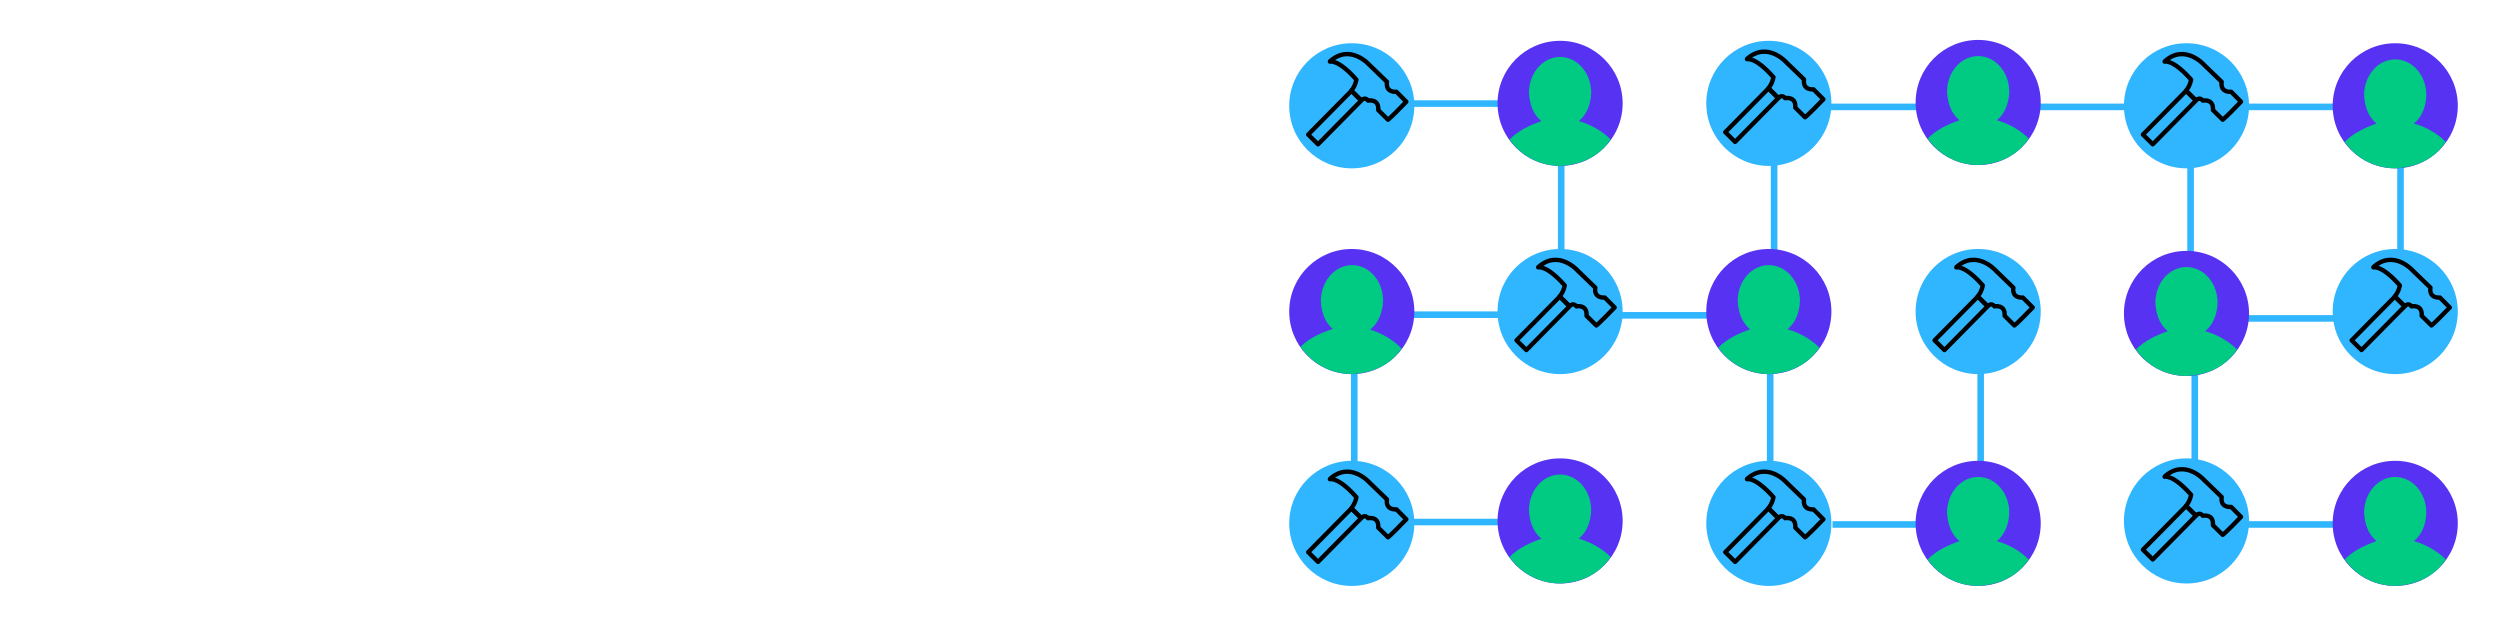 <?xml version="1.0" encoding="UTF-8"?>
<!DOCTYPE svg PUBLIC "-//W3C//DTD SVG 1.1//EN" "http://www.w3.org/Graphics/SVG/1.1/DTD/svg11.dtd">
<svg version="1.1" xmlns="http://www.w3.org/2000/svg" xmlns:xlink="http://www.w3.org/1999/xlink" x="0" y="0" width="1140" height="286" viewBox="0, 0, 1140, 286">
  <g id="Layer_1">
    <path d="M615.644,143.5 L713.271,143.5" fill-opacity="0" stroke="#30B5FF" stroke-width="3"/>
    <path d="M711.903,47.408 L711.903,146.6" fill-opacity="0" stroke="#30B5FF" stroke-width="3"/>
    <path d="M807.205,48.741 L904.832,48.741" fill-opacity="0" stroke="#30B5FF" stroke-width="3"/>
    <path d="M711.369,143.792 L808.996,143.792" fill-opacity="0" stroke="#30B5FF" stroke-width="3"/>
    <path d="M807.205,143.792 L807.205,238.048" fill-opacity="0" stroke="#30B5FF" stroke-width="3"/>
    <path d="M997.007,239.156 L1094.633,239.156" fill-opacity="0" stroke="#30B5FF" stroke-width="3"/>
    <path d="M1094.633,48.339 L1094.633,143.792" fill-opacity="0" stroke="#30B5FF" stroke-width="3"/>
    <path d="M903.183,143.792 L903.183,146.6" fill-opacity="0" stroke="#30B5FF" stroke-width="3"/>
    <path d="M998.908,48.339 L998.908,146.6" fill-opacity="0" stroke="#30B5FF" stroke-width="3"/>
    <path d="M908.306,48.741 L1002.13,48.741" fill-opacity="0" stroke="#30B5FF" stroke-width="3"/>
    <path d="M997.007,143.792 L997.007,146.6" fill-opacity="0" stroke="#30B5FF" stroke-width="3"/>
    <path d="M983.745,48.741 L1081.372,48.741" fill-opacity="0" stroke="#30B5FF" stroke-width="3"/>
    <g>
      <path d="M1092.229,76.769 C1076.474,76.769 1063.702,63.997 1063.702,48.241 C1063.702,32.486 1076.474,19.714 1092.229,19.714 C1107.984,19.714 1120.756,32.486 1120.756,48.241 C1120.756,63.997 1107.984,76.769 1092.229,76.769 z" fill="#5732F2"/>
      <path d="M1092.223,27.073 C1100.055,27.073 1106.404,34.358 1106.404,43.345 C1106.272,48.082 1104.659,53.255 1100.709,56.315 C1106.218,57.872 1111.228,60.7 1115.263,64.673 C1110.048,72.652 1101.654,76.304 1092.223,76.769 C1082.857,76.66 1074.421,72.252 1069.194,64.691 C1073.151,60.616 1078.425,58.212 1083.737,56.315 C1079.752,53.196 1078.252,48.124 1078.042,43.345 C1078.042,34.358 1084.391,27.073 1092.223,27.073 z" fill="#01CB83"/>
    </g>
    <g>
      <path d="M1092.229,267.183 C1076.474,267.183 1063.702,254.411 1063.702,238.656 C1063.702,222.9 1076.474,210.128 1092.229,210.128 C1107.984,210.128 1120.756,222.9 1120.756,238.656 C1120.756,254.411 1107.984,267.183 1092.229,267.183 z" fill="#5732F2"/>
      <path d="M1092.223,217.487 C1100.055,217.487 1106.404,224.772 1106.404,233.759 C1106.272,238.497 1104.659,243.669 1100.709,246.729 C1106.218,248.286 1111.228,251.114 1115.263,255.087 C1110.048,263.066 1101.654,266.718 1092.223,267.183 C1082.857,267.074 1074.421,262.666 1069.194,255.105 C1073.151,251.03 1078.425,248.626 1083.737,246.729 C1079.752,243.61 1078.252,238.539 1078.042,233.759 C1078.042,224.772 1084.391,217.487 1092.223,217.487 z" fill="#01CB83"/>
    </g>
    <path d="M835.619,239.156 L903.183,239.156" fill-opacity="0" stroke="#30B5FF" stroke-width="3"/>
    <path d="M617.546,146.6 L617.546,238.048" fill-opacity="0" stroke="#30B5FF" stroke-width="3"/>
    <path d="M617.546,47.232 L711.369,47.232" fill-opacity="0" stroke="#30B5FF" stroke-width="3"/>
    <g>
      <path d="M615.865,170.59 C600.113,170.289 587.586,157.276 587.887,141.523 C588.188,125.771 601.201,113.245 616.954,113.545 C632.706,113.846 645.232,126.86 644.931,142.612 C644.631,158.364 631.617,170.89 615.865,170.59 z" fill="#5732F2"/>
      <path d="M616.807,120.902 C624.638,121.052 630.847,128.457 630.676,137.442 C630.453,142.177 628.741,147.317 624.734,150.302 C630.212,151.963 635.167,154.886 639.126,158.936 C633.76,166.813 625.297,170.305 615.859,170.59 C606.496,170.303 598.147,165.734 593.065,158.074 C597.098,154.076 602.418,151.773 607.764,149.978 C603.84,146.783 602.437,141.684 602.318,136.901 C602.49,127.916 608.977,120.753 616.807,120.902 z" fill="#01CB83"/>
    </g>
    <path d="M1002.13,145.196 L1094.633,145.196" fill-opacity="0" stroke="#30B5FF" stroke-width="3"/>
    <g>
      <path d="M902.047,75.259 C886.292,75.259 873.519,62.487 873.519,46.732 C873.519,30.977 886.292,18.205 902.047,18.205 C917.802,18.205 930.574,30.977 930.574,46.732 C930.574,62.487 917.802,75.259 902.047,75.259 z" fill="#5732F2"/>
      <path d="M902.041,25.563 C909.873,25.563 916.222,32.848 916.222,41.835 C916.09,46.573 914.477,51.745 910.527,54.806 C916.036,56.362 921.046,59.19 925.081,63.164 C919.866,71.142 911.472,74.794 902.041,75.259 C892.674,75.151 884.239,70.743 879.012,63.181 C882.969,59.106 888.243,56.702 893.554,54.806 C889.57,51.687 888.07,46.615 887.859,41.835 C887.859,32.848 894.209,25.563 902.041,25.563 z" fill="#01CB83"/>
    </g>
    <path d="M808.996,44.6 L808.996,143.792" fill-opacity="0" stroke="#30B5FF" stroke-width="3"/>
    <g>
      <path d="M806.592,170.595 C790.836,170.595 778.064,157.823 778.064,142.068 C778.064,126.312 790.836,113.54 806.592,113.54 C822.347,113.54 835.119,126.312 835.119,142.068 C835.119,157.823 822.347,170.595 806.592,170.595 z" fill="#5732F2"/>
      <path d="M806.586,120.899 C814.418,120.899 820.767,128.184 820.767,137.171 C820.634,141.909 819.021,147.081 815.072,150.141 C820.581,151.698 825.591,154.526 829.626,158.499 C824.411,166.478 816.016,170.13 806.586,170.595 C797.219,170.487 788.784,166.078 783.557,158.517 C787.513,154.442 792.788,152.038 798.099,150.141 C794.114,147.022 792.615,141.951 792.404,137.171 C792.404,128.184 798.753,120.899 806.586,120.899 z" fill="#01CB83"/>
    </g>
    <path d="M613.742,238.048 L711.369,238.048" fill-opacity="0" stroke="#30B5FF" stroke-width="3"/>
    <g>
      <path d="M711.403,266.076 C695.648,266.076 682.876,253.303 682.876,237.548 C682.876,221.793 695.648,209.021 711.403,209.021 C727.158,209.021 739.93,221.793 739.93,237.548 C739.93,253.303 727.158,266.076 711.403,266.076 z" fill="#5732F2"/>
      <path d="M711.397,216.379 C719.229,216.379 725.578,223.665 725.578,232.652 C725.446,237.389 723.833,242.562 719.884,245.622 C725.392,247.179 730.402,250.006 734.438,253.98 C729.222,261.958 720.828,265.611 711.397,266.076 C702.031,265.967 693.595,261.559 688.369,253.998 C692.325,249.923 697.599,247.519 702.911,245.622 C698.926,242.503 697.426,237.431 697.216,232.652 C697.216,223.665 703.565,216.379 711.397,216.379 z" fill="#01CB83"/>
    </g>
    <path d="M903.183,143.792 L903.183,242.053" fill-opacity="0" stroke="#30B5FF" stroke-width="3"/>
    <g>
      <path d="M902.047,267.183 C886.292,267.183 873.519,254.411 873.519,238.656 C873.519,222.9 886.292,210.128 902.047,210.128 C917.802,210.128 930.574,222.9 930.574,238.656 C930.574,254.411 917.802,267.183 902.047,267.183 z" fill="#5732F2"/>
      <path d="M902.041,217.487 C909.873,217.487 916.222,224.772 916.222,233.759 C916.09,238.497 914.477,243.669 910.527,246.729 C916.036,248.286 921.046,251.114 925.081,255.087 C919.866,263.066 911.472,266.718 902.041,267.183 C892.674,267.074 884.239,262.666 879.012,255.105 C882.969,251.03 888.243,248.626 893.554,246.729 C889.57,243.61 888.07,238.539 887.859,233.759 C887.859,224.772 894.209,217.487 902.041,217.487 z" fill="#01CB83"/>
    </g>
    <path d="M1000.81,143.194 L1000.81,241.455" fill-opacity="0" stroke="#30B5FF" stroke-width="3"/>
    <g>
      <path d="M997.04,171.458 C981.285,171.458 968.513,158.686 968.513,142.93 C968.513,127.175 981.285,114.403 997.04,114.403 C1012.796,114.403 1025.568,127.175 1025.568,142.93 C1025.568,158.686 1012.796,171.458 997.04,171.458 z" fill="#5732F2"/>
      <path d="M997.035,121.762 C1004.867,121.762 1011.216,129.047 1011.216,138.034 C1011.083,142.772 1009.47,147.944 1005.521,151.004 C1011.03,152.561 1016.04,155.389 1020.075,159.362 C1014.86,167.341 1006.465,170.993 997.034,171.458 C987.668,171.349 979.233,166.941 974.006,159.38 C977.962,155.305 983.237,152.901 988.548,151.004 C984.563,147.885 983.064,142.814 982.853,138.034 C982.853,129.047 989.202,121.762 997.035,121.762 z" fill="#01CB83"/>
    </g>
    <g>
      <path d="M711.403,75.661 C695.648,75.661 682.876,62.889 682.876,47.134 C682.876,31.379 695.648,18.607 711.403,18.607 C727.158,18.607 739.93,31.379 739.93,47.134 C739.93,62.889 727.158,75.661 711.403,75.661 z" fill="#5732F2"/>
      <path d="M711.397,25.965 C719.229,25.965 725.578,33.251 725.578,42.237 C725.446,46.975 723.833,52.148 719.884,55.208 C725.392,56.764 730.402,59.592 734.438,63.566 C729.222,71.544 720.828,75.196 711.397,75.661 C702.031,75.553 693.595,71.145 688.369,63.583 C692.325,59.509 697.599,57.104 702.911,55.208 C698.926,52.089 697.426,47.017 697.216,42.237 C697.216,33.251 703.565,25.965 711.397,25.965 z" fill="#01CB83"/>
    </g>
    <g>
      <path d="M616.409,76.769 C600.654,76.769 587.882,63.997 587.882,48.241 C587.882,32.486 600.654,19.714 616.409,19.714 C632.164,19.714 644.937,32.486 644.937,48.241 C644.937,63.997 632.164,76.769 616.409,76.769 z" fill="#30B5FF"/>
      <g>
        <path d="M606.306,28.12 C615.572,19.585 624.378,29.524 624.378,29.524 C624.378,29.524 632.451,37.317 632.451,37.317 C631.727,42.467 636.776,41.854 636.776,41.854 C636.776,41.854 641.276,46.386 641.276,46.386 C634.075,53.849 632.93,54.584 632.93,54.584 C632.93,54.584 628.471,50.182 628.471,50.182 C628.895,44.825 623.836,45.872 623.836,45.872 C622.495,43.926 620.673,45.771 620.673,45.771 C620.673,45.771 616.189,41.343 616.189,41.343 C618.083,39.17 618.516,36.31 618.516,36.31 C609.795,26.455 606.213,28.206 606.306,28.12 z" fill-opacity="0" stroke="#000000" stroke-width="2" stroke-linecap="round" stroke-linejoin="round"/>
        <path d="M598.862,21.214" fill-opacity="0" stroke="#000000" stroke-width="2"/>
        <path d="M596.542,61.368 L616.252,41.405 L620.737,45.833 L601.027,65.796 L596.542,61.368 z" fill-opacity="0" stroke="#000000" stroke-width="2" stroke-linecap="square" stroke-linejoin="round"/>
      </g>
    </g>
    <g>
      <path d="M806.592,75.661 C790.836,75.661 778.064,62.889 778.064,47.134 C778.064,31.379 790.836,18.607 806.592,18.607 C822.347,18.607 835.119,31.379 835.119,47.134 C835.119,62.889 822.347,75.661 806.592,75.661 z" fill="#30B5FF"/>
      <g>
        <path d="M796.488,27.013 C805.754,18.478 814.56,28.416 814.56,28.416 C814.56,28.416 822.633,36.209 822.633,36.209 C821.909,41.359 826.959,40.747 826.959,40.747 C826.959,40.747 831.458,45.279 831.458,45.279 C824.258,52.742 823.112,53.477 823.112,53.477 C823.112,53.477 818.653,49.074 818.653,49.074 C819.078,43.718 814.018,44.765 814.018,44.765 C812.677,42.819 810.856,44.663 810.856,44.663 C810.856,44.663 806.371,40.236 806.371,40.236 C808.265,38.062 808.698,35.203 808.698,35.203 C799.977,25.348 796.395,27.098 796.488,27.013 z" fill-opacity="0" stroke="#000000" stroke-width="2" stroke-linecap="round" stroke-linejoin="round"/>
        <path d="M789.044,20.107" fill-opacity="0" stroke="#000000" stroke-width="2"/>
        <path d="M786.725,60.261 L806.434,40.298 L810.919,44.726 L791.209,64.689 L786.725,60.261 z" fill-opacity="0" stroke="#000000" stroke-width="2" stroke-linecap="square" stroke-linejoin="round"/>
      </g>
    </g>
    <g>
      <path d="M997.04,76.769 C981.285,76.769 968.513,63.997 968.513,48.241 C968.513,32.486 981.285,19.714 997.04,19.714 C1012.796,19.714 1025.568,32.486 1025.568,48.241 C1025.568,63.997 1012.796,76.769 997.04,76.769 z" fill="#30B5FF"/>
      <g>
        <path d="M986.937,28.12 C996.203,19.585 1005.009,29.524 1005.009,29.524 C1005.009,29.524 1013.082,37.317 1013.082,37.317 C1012.358,42.467 1017.408,41.854 1017.408,41.854 C1017.408,41.854 1021.907,46.386 1021.907,46.386 C1014.706,53.849 1013.561,54.584 1013.561,54.584 C1013.561,54.584 1009.102,50.182 1009.102,50.182 C1009.526,44.825 1004.467,45.872 1004.467,45.872 C1003.126,43.926 1001.305,45.771 1001.305,45.771 C1001.305,45.771 996.82,41.343 996.82,41.343 C998.714,39.17 999.147,36.31 999.147,36.31 C990.426,26.455 986.844,28.206 986.937,28.12 z" fill-opacity="0" stroke="#000000" stroke-width="2" stroke-linecap="round" stroke-linejoin="round"/>
        <path d="M979.493,21.214" fill-opacity="0" stroke="#000000" stroke-width="2"/>
        <path d="M977.174,61.368 L996.883,41.405 L1001.368,45.833 L981.658,65.796 L977.174,61.368 z" fill-opacity="0" stroke="#000000" stroke-width="2" stroke-linecap="square" stroke-linejoin="round"/>
      </g>
    </g>
    <g>
      <path d="M1092.229,170.595 C1076.474,170.595 1063.702,157.823 1063.702,142.068 C1063.702,126.312 1076.474,113.54 1092.229,113.54 C1107.984,113.54 1120.756,126.312 1120.756,142.068 C1120.756,157.823 1107.984,170.595 1092.229,170.595 z" fill="#30B5FF"/>
      <g>
        <path d="M1082.126,121.946 C1091.391,113.411 1100.197,123.35 1100.197,123.35 C1100.197,123.35 1108.27,131.143 1108.27,131.143 C1107.547,136.293 1112.596,135.681 1112.596,135.681 C1112.596,135.681 1117.096,140.212 1117.096,140.212 C1109.895,147.675 1108.75,148.411 1108.75,148.411 C1108.75,148.411 1104.291,144.008 1104.291,144.008 C1104.715,138.651 1099.656,139.698 1099.656,139.698 C1098.315,137.752 1096.493,139.597 1096.493,139.597 C1096.493,139.597 1092.008,135.169 1092.008,135.169 C1093.902,132.996 1094.336,130.136 1094.336,130.136 C1085.615,120.281 1082.033,122.032 1082.126,121.946 z" fill-opacity="0" stroke="#000000" stroke-width="2" stroke-linecap="round" stroke-linejoin="round"/>
        <path d="M1074.681,115.04" fill-opacity="0" stroke="#000000" stroke-width="2"/>
        <path d="M1072.362,155.194 L1092.072,135.232 L1096.557,139.66 L1076.847,159.622 L1072.362,155.194 z" fill-opacity="0" stroke="#000000" stroke-width="2" stroke-linecap="square" stroke-linejoin="round"/>
      </g>
    </g>
    <g>
      <path d="M997.04,266.076 C981.285,266.076 968.513,253.303 968.513,237.548 C968.513,221.793 981.285,209.021 997.04,209.021 C1012.796,209.021 1025.568,221.793 1025.568,237.548 C1025.568,253.303 1012.796,266.076 997.04,266.076 z" fill="#30B5FF"/>
      <g>
        <path d="M986.937,217.427 C996.203,208.892 1005.009,218.831 1005.009,218.831 C1005.009,218.831 1013.082,226.623 1013.082,226.623 C1012.358,231.774 1017.408,231.161 1017.408,231.161 C1017.408,231.161 1021.907,235.693 1021.907,235.693 C1014.706,243.156 1013.561,243.891 1013.561,243.891 C1013.561,243.891 1009.102,239.488 1009.102,239.488 C1009.526,234.132 1004.467,235.179 1004.467,235.179 C1003.126,233.233 1001.305,235.078 1001.305,235.078 C1001.305,235.078 996.82,230.65 996.82,230.65 C998.714,228.477 999.147,225.617 999.147,225.617 C990.426,215.762 986.844,217.513 986.937,217.427 z" fill-opacity="0" stroke="#000000" stroke-width="2" stroke-linecap="round" stroke-linejoin="round"/>
        <path d="M979.493,210.521" fill-opacity="0" stroke="#000000" stroke-width="2"/>
        <path d="M977.174,250.675 L996.883,230.712 L1001.368,235.14 L981.658,255.103 L977.174,250.675 z" fill-opacity="0" stroke="#000000" stroke-width="2" stroke-linecap="square" stroke-linejoin="round"/>
      </g>
    </g>
    <g>
      <path d="M902.047,170.595 C886.292,170.595 873.519,157.823 873.519,142.068 C873.519,126.312 886.292,113.54 902.047,113.54 C917.802,113.54 930.574,126.312 930.574,142.068 C930.574,157.823 917.802,170.595 902.047,170.595 z" fill="#30B5FF"/>
      <g>
        <path d="M891.944,121.946 C901.209,113.411 910.015,123.35 910.015,123.35 C910.015,123.35 918.088,131.143 918.088,131.143 C917.364,136.293 922.414,135.681 922.414,135.681 C922.414,135.681 926.914,140.212 926.914,140.212 C919.713,147.675 918.568,148.411 918.568,148.411 C918.568,148.411 914.108,144.008 914.108,144.008 C914.533,138.651 909.473,139.698 909.473,139.698 C908.132,137.752 906.311,139.597 906.311,139.597 C906.311,139.597 901.826,135.169 901.826,135.169 C903.72,132.996 904.154,130.136 904.154,130.136 C895.432,120.281 891.851,122.032 891.944,121.946 z" fill-opacity="0" stroke="#000000" stroke-width="2" stroke-linecap="round" stroke-linejoin="round"/>
        <path d="M884.499,115.04" fill-opacity="0" stroke="#000000" stroke-width="2"/>
        <path d="M882.18,155.194 L901.89,135.232 L906.374,139.66 L886.665,159.622 L882.18,155.194 z" fill-opacity="0" stroke="#000000" stroke-width="2" stroke-linecap="square" stroke-linejoin="round"/>
      </g>
    </g>
    <g>
      <path d="M806.592,267.183 C790.836,267.183 778.064,254.411 778.064,238.656 C778.064,222.9 790.836,210.128 806.592,210.128 C822.347,210.128 835.119,222.9 835.119,238.656 C835.119,254.411 822.347,267.183 806.592,267.183 z" fill="#30B5FF"/>
      <g>
        <path d="M796.488,218.534 C805.754,209.999 814.56,219.938 814.56,219.938 C814.56,219.938 822.633,227.731 822.633,227.731 C821.909,232.881 826.959,232.269 826.959,232.269 C826.959,232.269 831.458,236.8 831.458,236.8 C824.258,244.263 823.112,244.999 823.112,244.999 C823.112,244.999 818.653,240.596 818.653,240.596 C819.078,235.239 814.018,236.286 814.018,236.286 C812.677,234.34 810.856,236.185 810.856,236.185 C810.856,236.185 806.371,231.757 806.371,231.757 C808.265,229.584 808.698,226.724 808.698,226.724 C799.977,216.869 796.395,218.62 796.488,218.534 z" fill-opacity="0" stroke="#000000" stroke-width="2" stroke-linecap="round" stroke-linejoin="round"/>
        <path d="M789.044,211.628" fill-opacity="0" stroke="#000000" stroke-width="2"/>
        <path d="M786.725,251.782 L806.434,231.82 L810.919,236.248 L791.209,256.21 L786.725,251.782 z" fill-opacity="0" stroke="#000000" stroke-width="2" stroke-linecap="square" stroke-linejoin="round"/>
      </g>
    </g>
    <g>
      <path d="M711.403,170.595 C695.648,170.595 682.876,157.823 682.876,142.068 C682.876,126.312 695.648,113.54 711.403,113.54 C727.158,113.54 739.93,126.312 739.93,142.068 C739.93,157.823 727.158,170.595 711.403,170.595 z" fill="#30B5FF"/>
      <g>
        <path d="M701.3,121.946 C710.565,113.411 719.371,123.35 719.371,123.35 C719.371,123.35 727.444,131.143 727.444,131.143 C726.721,136.293 731.77,135.681 731.77,135.681 C731.77,135.681 736.27,140.212 736.27,140.212 C729.069,147.675 727.924,148.411 727.924,148.411 C727.924,148.411 723.465,144.008 723.465,144.008 C723.889,138.651 718.83,139.698 718.83,139.698 C717.489,137.752 715.667,139.597 715.667,139.597 C715.667,139.597 711.182,135.169 711.182,135.169 C713.076,132.996 713.51,130.136 713.51,130.136 C704.789,120.281 701.207,122.032 701.3,121.946 z" fill-opacity="0" stroke="#000000" stroke-width="2" stroke-linecap="round" stroke-linejoin="round"/>
        <path d="M693.855,115.04" fill-opacity="0" stroke="#000000" stroke-width="2"/>
        <path d="M691.536,155.194 L711.246,135.232 L715.731,139.66 L696.021,159.622 L691.536,155.194 z" fill-opacity="0" stroke="#000000" stroke-width="2" stroke-linecap="square" stroke-linejoin="round"/>
      </g>
    </g>
    <g>
      <path d="M616.409,267.183 C600.654,267.183 587.882,254.411 587.882,238.656 C587.882,222.9 600.654,210.128 616.409,210.128 C632.164,210.128 644.937,222.9 644.937,238.656 C644.937,254.411 632.164,267.183 616.409,267.183 z" fill="#30B5FF"/>
      <g>
        <path d="M606.306,218.534 C615.572,209.999 624.378,219.938 624.378,219.938 C624.378,219.938 632.451,227.731 632.451,227.731 C631.727,232.881 636.776,232.268 636.776,232.268 C636.776,232.268 641.276,236.8 641.276,236.8 C634.075,244.263 632.93,244.998 632.93,244.998 C632.93,244.998 628.471,240.596 628.471,240.596 C628.895,235.239 623.836,236.286 623.836,236.286 C622.495,234.34 620.673,236.185 620.673,236.185 C620.673,236.185 616.189,231.757 616.189,231.757 C618.083,229.584 618.516,226.724 618.516,226.724 C609.795,216.869 606.213,218.62 606.306,218.534 z" fill-opacity="0" stroke="#000000" stroke-width="2" stroke-linecap="round" stroke-linejoin="round"/>
        <path d="M598.862,211.628" fill-opacity="0" stroke="#000000" stroke-width="2"/>
        <path d="M596.542,251.782 L616.252,231.82 L620.737,236.247 L601.027,256.21 L596.542,251.782 z" fill-opacity="0" stroke="#000000" stroke-width="2" stroke-linecap="square" stroke-linejoin="round"/>
      </g>
    </g>
  </g>
</svg>
